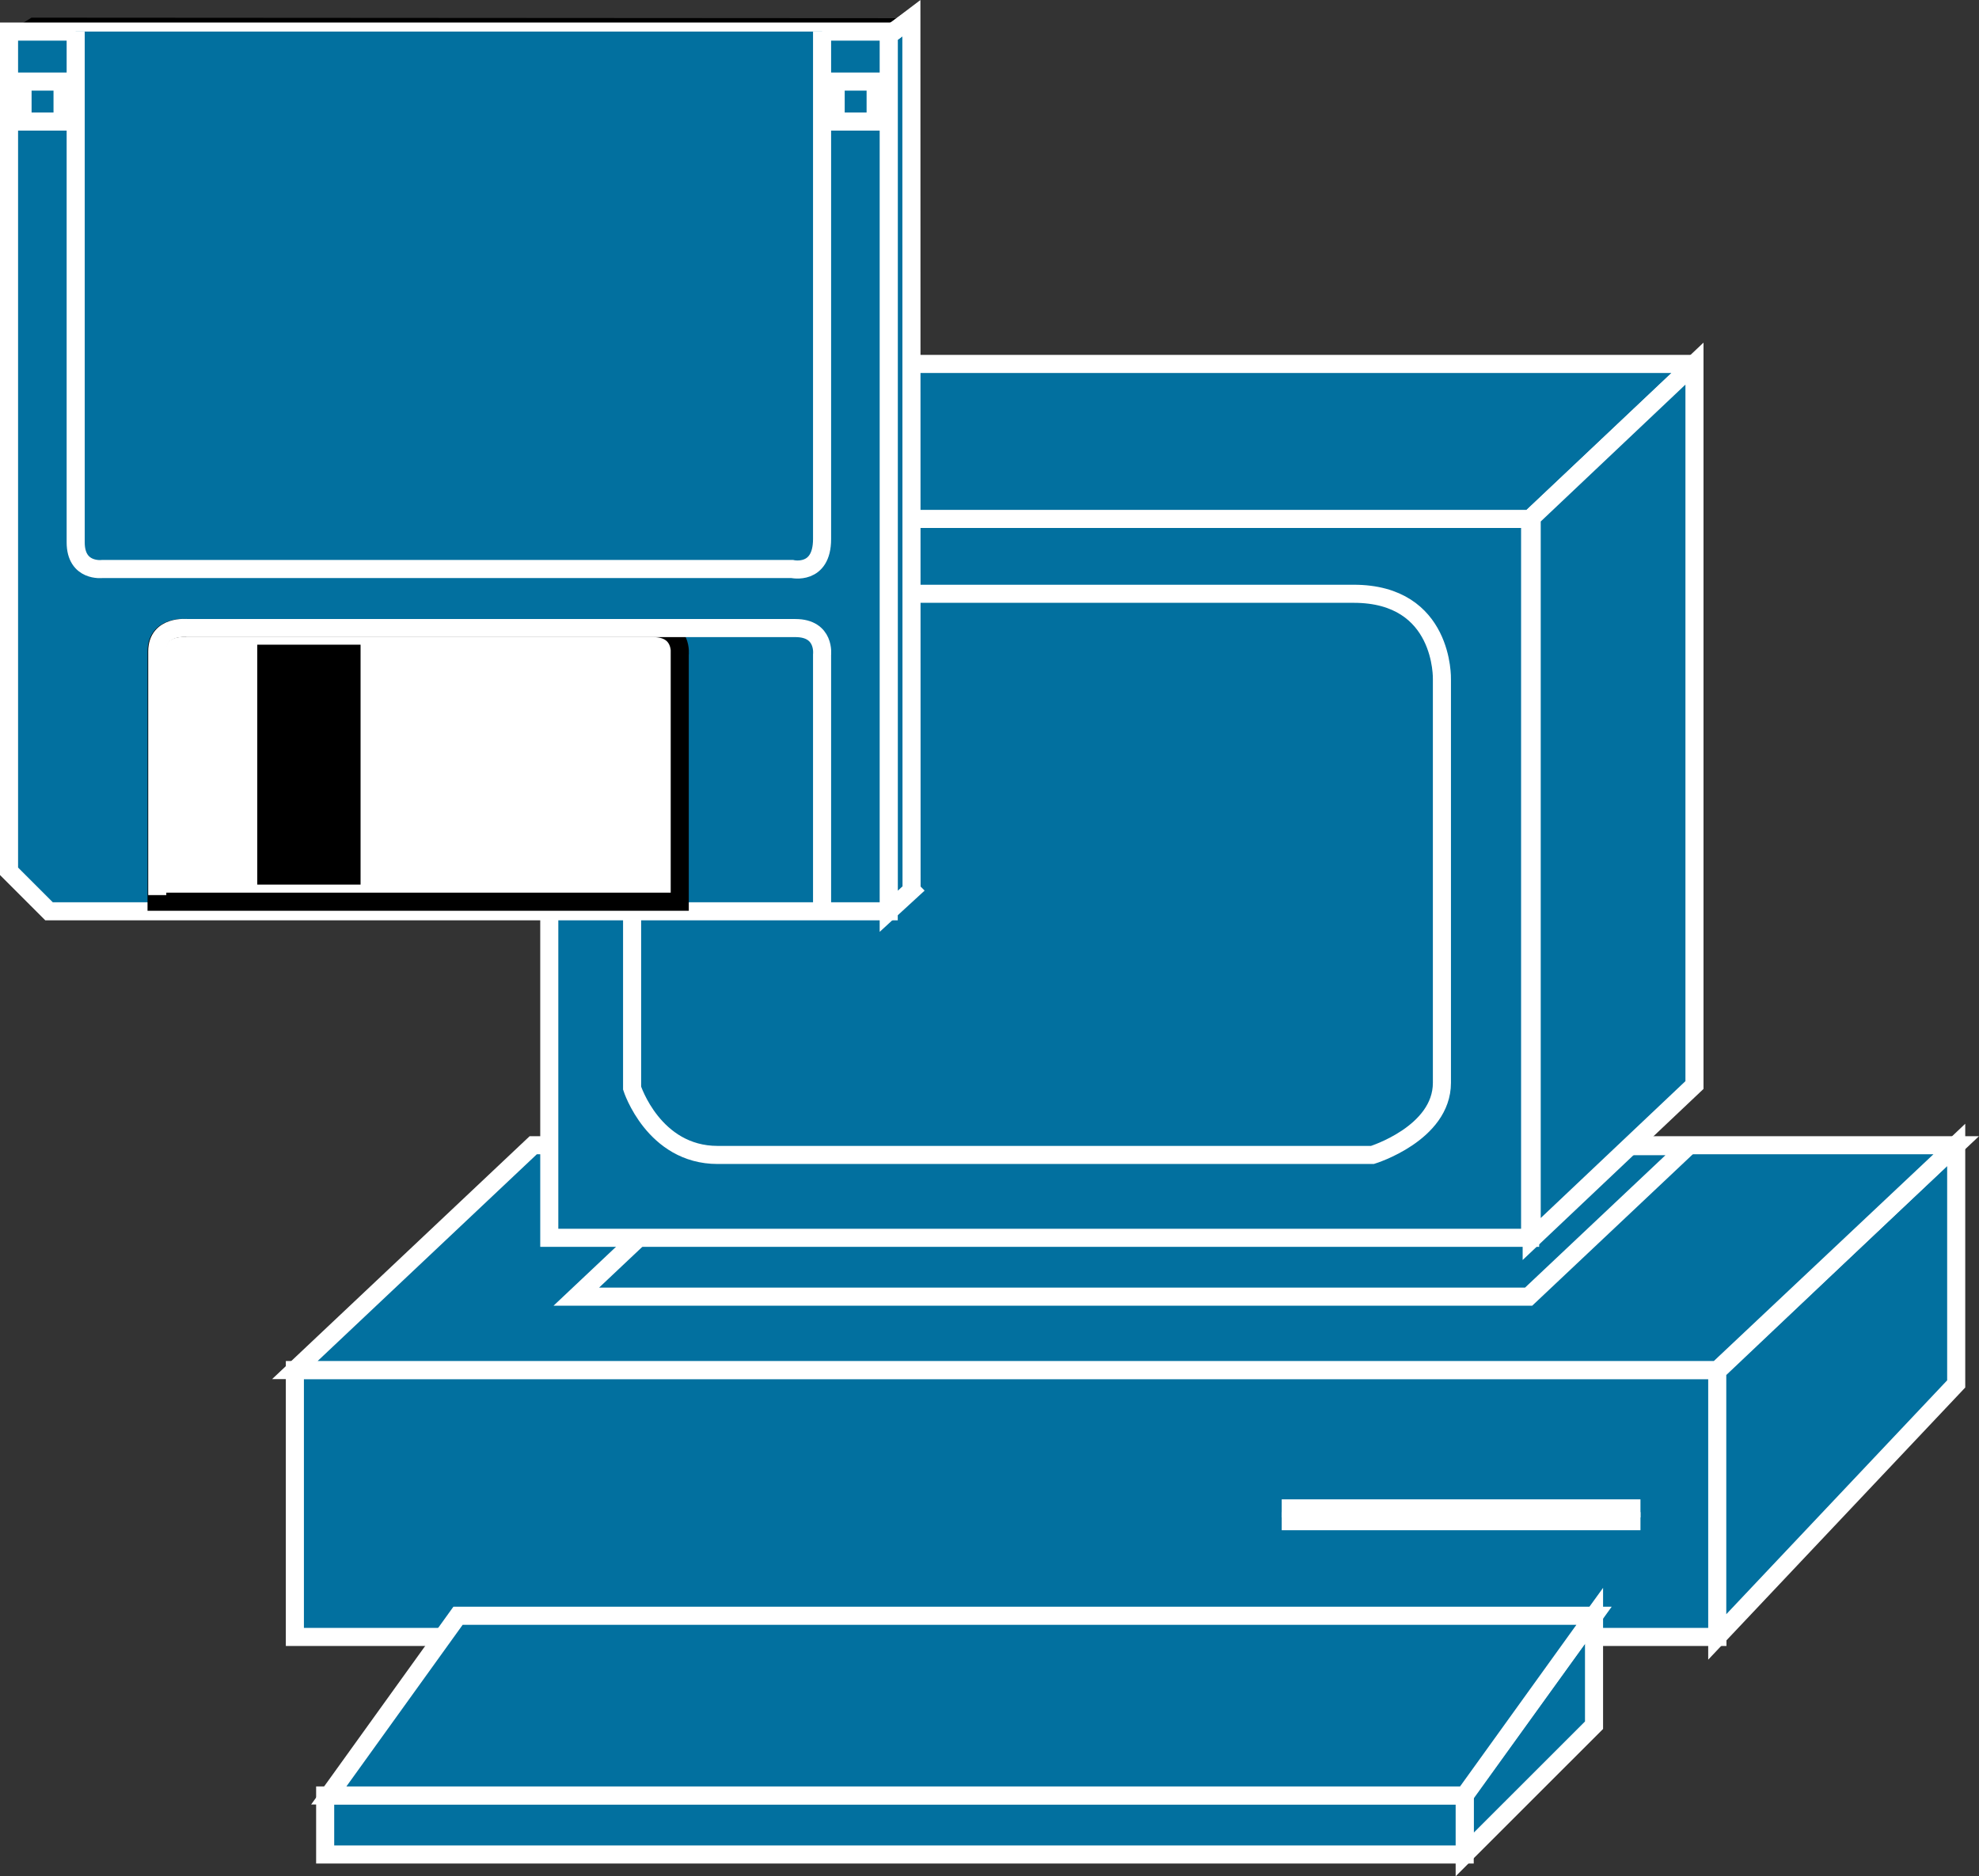 <?xml version="1.0" encoding="UTF-8" standalone="no"?>
<svg
   xmlns:dc="http://purl.org/dc/elements/1.1/"
   xmlns:cc="http://creativecommons.org/ns#"
   xmlns:rdf="http://www.w3.org/1999/02/22-rdf-syntax-ns#"
   xmlns:svg="http://www.w3.org/2000/svg"
   xmlns="http://www.w3.org/2000/svg"
   xmlns:sodipodi="http://sodipodi.sourceforge.net/DTD/sodipodi-0.dtd"
   xmlns:inkscape="http://www.inkscape.org/namespaces/inkscape"
   viewBox="0 0 54.733 51.895"
   height="51.895"
   width="54.733"
   xml:space="preserve"
   version="1.1"
   id="svg2"
   inkscape:version="0.91 r13725"
   sodipodi:docname="pcsoftware.svg"><rect x="0" y="0" width="54.733" height="51.895" fill="#333333" stroke="none"/><sodipodi:namedview
     pagecolor="#ffffff"
     bordercolor="#666666"
     borderopacity="1"
     objecttolerance="10"
     gridtolerance="10"
     guidetolerance="10"
     inkscape:pageopacity="0"
     inkscape:pageshadow="2"
     inkscape:window-width="448"
     inkscape:window-height="438"
     id="namedview47"
     showgrid="false"
     inkscape:zoom="4.547206"
     inkscape:cx="27.368746"
     inkscape:cy="25.950271"
     inkscape:window-x="0"
     inkscape:window-y="23"
     inkscape:window-maximized="0"
     inkscape:current-layer="svg2" /><defs
     id="defs6" /><g
     transform="matrix(1.25,0,0,-1.25,-3.7550926e-6,51.895)"
     id="g10"><g
       transform="scale(0.1,0.1)"
       id="g12"><path
         id="path14"
         style="fill:#02709f;fill-opacity:1;fill-rule:nonzero;stroke:none"
         d="m 65.242,52.961 314.746,0 0,59.051 -314.746,0 0,-59.051 z"
         inkscape:connector-curvature="0" /><path
         id="path16"
         style="fill:none;stroke:#ffffff;stroke-width:4;stroke-linecap:butt;stroke-linejoin:miter;stroke-miterlimit:4;stroke-dasharray:none;stroke-opacity:1"
         d="m 65.242,52.961 314.746,0 0,59.051 -314.746,0 0,-59.051 z"
         inkscape:connector-curvature="0" /><path
         id="path18"
         style="fill:#02709f;fill-opacity:1;fill-rule:nonzero;stroke:none"
         d="m 283.586,78.574 79.375,0"
         inkscape:connector-curvature="0" /><path
         id="path20"
         style="fill:none;stroke:#ffffff;stroke-width:4;stroke-linecap:butt;stroke-linejoin:miter;stroke-miterlimit:4;stroke-dasharray:none;stroke-opacity:1"
         d="m 283.586,78.574 79.375,0"
         inkscape:connector-curvature="0" /><path
         id="path22"
         style="fill:#02709f;fill-opacity:1;fill-rule:nonzero;stroke:none"
         d="m 283.586,81.406 79.375,0"
         inkscape:connector-curvature="0" /><path
         id="path24"
         style="fill:none;stroke:#ffffff;stroke-width:4;stroke-linecap:butt;stroke-linejoin:miter;stroke-miterlimit:4;stroke-dasharray:none;stroke-opacity:1"
         d="m 283.586,81.406 79.375,0"
         inkscape:connector-curvature="0" /><path
         id="path26"
         style="fill:#02709f;fill-opacity:1;fill-rule:nonzero;stroke:none"
         d="m 432.82,108.945 0,52.918 -52.871,-50.086 0,-58.816 52.871,55.984"
         inkscape:connector-curvature="0" /><path
         id="path28"
         style="fill:none;stroke:#ffffff;stroke-width:4;stroke-linecap:butt;stroke-linejoin:miter;stroke-miterlimit:4;stroke-dasharray:none;stroke-opacity:1"
         d="m 432.82,108.945 0,52.918 -52.871,-50.086 0,-58.816 52.871,55.984 z"
         inkscape:connector-curvature="0" /><path
         id="path30"
         style="fill:#02709f;fill-opacity:1;fill-rule:nonzero;stroke:none"
         d="m 324.07,4.824 0,13.25 28.618,39.57 0,-24.219 L 324.07,4.824"
         inkscape:connector-curvature="0" /><path
         id="path32"
         style="fill:none;stroke:#ffffff;stroke-width:4;stroke-linecap:butt;stroke-linejoin:miter;stroke-miterlimit:4;stroke-dasharray:none;stroke-opacity:1"
         d="m 324.07,4.824 0,13.25 28.618,39.57 0,-24.219 L 324.07,4.824 Z"
         inkscape:connector-curvature="0" /><path
         id="path34"
         style="fill:#02709f;fill-opacity:1;fill-rule:nonzero;stroke:none"
         d="m 71.945,4.824 252.125,0 0,13.059 -252.125,0 0,-13.059 z"
         inkscape:connector-curvature="0" /><path
         id="path36"
         style="fill:none;stroke:#ffffff;stroke-width:4;stroke-linecap:butt;stroke-linejoin:miter;stroke-miterlimit:4;stroke-dasharray:none;stroke-opacity:1"
         d="m 71.945,4.824 252.125,0 0,13.059 -252.125,0 0,-13.059 z"
         inkscape:connector-curvature="0" /><path
         id="path38"
         style="fill:#02709f;fill-opacity:1;fill-rule:nonzero;stroke:none"
         d="m 324.07,17.883 -251.328,0 28.598,39.762 251.348,0 -28.618,-39.762"
         inkscape:connector-curvature="0" /><path
         id="path40"
         style="fill:none;stroke:#ffffff;stroke-width:4;stroke-linecap:butt;stroke-linejoin:miter;stroke-miterlimit:4;stroke-dasharray:none;stroke-opacity:1"
         d="m 324.07,17.883 -251.328,0 28.598,39.762 251.348,0 -28.618,-39.762 z"
         inkscape:connector-curvature="0" /><path
         id="path42"
         style="fill:#02709f;fill-opacity:1;fill-rule:nonzero;stroke:none"
         d="m 432.82,161.758 -314.84,0 -52.738,-49.746 314.746,0 52.832,49.746"
         inkscape:connector-curvature="0" /><path
         id="path44"
         style="fill:none;stroke:#ffffff;stroke-width:4;stroke-linecap:butt;stroke-linejoin:miter;stroke-miterlimit:4;stroke-dasharray:none;stroke-opacity:1"
         d="m 432.82,161.758 -314.84,0 -52.738,-49.746 314.746,0 52.832,49.746 z"
         inkscape:connector-curvature="0" /><path
         id="path46"
         style="fill:#02709f;fill-opacity:1;fill-rule:nonzero;stroke:none"
         d="m 373.523,161.551 -210.703,0 -35.308,-33.297 210.703,0 35.308,33.297"
         inkscape:connector-curvature="0" /><path
         id="path48"
         style="fill:none;stroke:#ffffff;stroke-width:4;stroke-linecap:butt;stroke-linejoin:miter;stroke-miterlimit:4;stroke-dasharray:none;stroke-opacity:1"
         d="m 373.523,161.551 -210.703,0 -35.308,-33.297 210.703,0 35.308,33.297 z"
         inkscape:connector-curvature="0" /><path
         id="path50"
         style="fill:#02709f;fill-opacity:1;fill-rule:nonzero;stroke:none"
         d="m 121.531,141.277 217.016,0 0,159.066 -217.016,0 0,-159.066 z"
         inkscape:connector-curvature="0" /><path
         id="path52"
         style="fill:none;stroke:#ffffff;stroke-width:4;stroke-linecap:butt;stroke-linejoin:miter;stroke-miterlimit:4;stroke-dasharray:none;stroke-opacity:1"
         d="m 121.531,141.277 217.016,0 0,159.066 -217.016,0 0,-159.066 z"
         inkscape:connector-curvature="0" /><path
         id="path54"
         style="fill:#02709f;fill-opacity:1;fill-rule:nonzero;stroke:none"
         d="m 139.855,265.449 c 0,15.965 16.559,18.328 16.559,18.328 0,0 127.734,0 143.106,0 20.097,0 19.511,-18.914 19.511,-18.914 0,0 0,-78.058 0,-89.289 0,-11.23 -15.371,-15.965 -15.371,-15.965 0,0 -24.5,0 -53.445,0 -37.891,0 -83.391,0 -91.438,0 -14.175,0 -18.922,14.786 -18.922,14.786 l 0,91.054"
         inkscape:connector-curvature="0" /><path
         id="path56"
         style="fill:none;stroke:#ffffff;stroke-width:4;stroke-linecap:butt;stroke-linejoin:miter;stroke-miterlimit:4;stroke-dasharray:none;stroke-opacity:1"
         d="m 139.855,265.449 c 0,15.965 16.559,18.328 16.559,18.328 0,0 127.734,0 143.106,0 20.097,0 19.511,-18.914 19.511,-18.914 0,0 0,-78.058 0,-89.289 0,-11.23 -15.371,-15.965 -15.371,-15.965 0,0 -24.5,0 -53.445,0 -37.891,0 -83.391,0 -91.438,0 -14.175,0 -18.922,14.786 -18.922,14.786 l 0,91.054 z"
         inkscape:connector-curvature="0" /><path
         id="path58"
         style="fill:#02709f;fill-opacity:1;fill-rule:nonzero;stroke:none"
         d="m 374.91,334.637 -217.012,0 -36.367,-34.293 217.016,0 36.363,34.293"
         inkscape:connector-curvature="0" /><path
         id="path60"
         style="fill:none;stroke:#ffffff;stroke-width:4;stroke-linecap:butt;stroke-linejoin:miter;stroke-miterlimit:4;stroke-dasharray:none;stroke-opacity:1"
         d="m 374.91,334.637 -217.012,0 -36.367,-34.293 217.016,0 36.363,34.293 z"
         inkscape:connector-curvature="0" /><path
         id="path62"
         style="fill:#02709f;fill-opacity:1;fill-rule:nonzero;stroke:none"
         d="m 374.91,175.078 0,159.629 -36.015,-34.07 0,-159.629 36.015,34.07"
         inkscape:connector-curvature="0" /><path
         id="path64"
         style="fill:none;stroke:#ffffff;stroke-width:4;stroke-linecap:butt;stroke-linejoin:miter;stroke-miterlimit:4;stroke-dasharray:none;stroke-opacity:1"
         d="m 374.91,175.078 0,159.629 -36.015,-34.07 0,-159.629 36.015,34.07 z"
         inkscape:connector-curvature="0" /><path
         id="path66"
         style="fill:#000000;fill-opacity:1;fill-rule:nonzero;stroke:none"
         d="m 201.648,411.133 -5.015,-2.961 -194.633,0 4.961,3.078 194.687,-0.117"
         inkscape:connector-curvature="0" /><path
         id="path68"
         style="fill:#02709f;fill-opacity:1;fill-rule:nonzero;stroke:none"
         d="m 201.688,218.164 -0.04,192.969 -5.015,-3.801 0,-193.809 5.055,4.641"
         inkscape:connector-curvature="0" /><path
         id="path70"
         style="fill:none;stroke:#ffffff;stroke-width:4;stroke-linecap:butt;stroke-linejoin:miter;stroke-miterlimit:4;stroke-dasharray:none;stroke-opacity:1"
         d="m 201.688,218.164 -0.04,192.969 -5.015,-3.801 0,-193.809 5.055,4.641 z"
         inkscape:connector-curvature="0" /><path
         id="path72"
         style="fill:#02709f;fill-opacity:1;fill-rule:nonzero;stroke:none"
         d="m 10.848,213.523 185.785,0 0,194.649 -194.633,0 0,-185.801 8.848,-8.848"
         inkscape:connector-curvature="0" /><path
         id="path74"
         style="fill:none;stroke:#ffffff;stroke-width:4;stroke-linecap:butt;stroke-linejoin:miter;stroke-miterlimit:4;stroke-dasharray:none;stroke-opacity:1"
         d="m 10.848,213.523 185.785,0 0,194.649 -194.633,0 0,-185.801 8.848,-8.848 z"
         inkscape:connector-curvature="0" /><path
         id="path76"
         style="fill:#02709f;fill-opacity:1;fill-rule:nonzero;stroke:none"
         d="m 181.887,408.172 0,-112.285 c 0,-8.153 -6.621,-6.629 -6.621,-6.629 l -152.637,0 c 0,0 -5.883,-0.742 -5.883,5.898 l 0,113.016"
         inkscape:connector-curvature="0" /><path
         id="path78"
         style="fill:none;stroke:#ffffff;stroke-width:4;stroke-linecap:butt;stroke-linejoin:miter;stroke-miterlimit:4;stroke-dasharray:none;stroke-opacity:1"
         d="m 181.887,408.172 0,-112.285 c 0,-8.153 -6.621,-6.629 -6.621,-6.629 l -152.637,0 c 0,0 -5.883,-0.742 -5.883,5.898 l 0,113.016"
         inkscape:connector-curvature="0" /><path
         id="path80"
         style="fill:none;stroke:#ffffff;stroke-width:4;stroke-linecap:butt;stroke-linejoin:miter;stroke-miterlimit:4;stroke-dasharray:none;stroke-opacity:1"
         d="m 4.988,388.262 8.852,0 0,8.848 -8.852,0 0,-8.848 z"
         inkscape:connector-curvature="0" /><path
         id="path82"
         style="fill:none;stroke:#ffffff;stroke-width:4;stroke-linecap:butt;stroke-linejoin:miter;stroke-miterlimit:4;stroke-dasharray:none;stroke-opacity:1"
         d="m 184.895,388.262 8.844,0 0,8.848 -8.844,0 0,-8.848 z"
         inkscape:connector-curvature="0" /><path
         id="path84"
         style="fill:#ffffff;fill-opacity:1;fill-rule:nonzero;stroke:none"
         d="m 150.398,270.293 0,-54.656 -115.757,0 0,55.398 c 0,5.899 6.641,5.156 6.641,5.156 l 103.223,0 c 6.641,0 5.894,-5.898 5.894,-5.898"
         inkscape:connector-curvature="0" /><path
         id="path86"
         style="fill:none;stroke:#000000;stroke-width:4;stroke-linecap:butt;stroke-linejoin:miter;stroke-miterlimit:4;stroke-dasharray:none;stroke-opacity:1"
         d="m 150.398,270.293 0,-54.656 -115.757,0 0,55.398 c 0,5.899 6.641,5.156 6.641,5.156 l 103.223,0 c 6.641,0 5.894,-5.898 5.894,-5.898 z"
         inkscape:connector-curvature="0" /><path
         id="path88"
         style="fill:none;stroke:#ffffff;stroke-width:4;stroke-linecap:butt;stroke-linejoin:miter;stroke-miterlimit:4;stroke-dasharray:none;stroke-opacity:1"
         d="m 181.887,213.523 0,56.77 c 0,0 0.742,5.898 -5.903,5.898 l -134.55,0 c 0,0 -6.641,0.743 -6.641,-5.156 l 0,-53.926"
         inkscape:connector-curvature="0" /><path
         id="path90"
         style="fill:#000000;fill-opacity:1;fill-rule:nonzero;stroke:none"
         d="m 56.922,219.426 22.855,0 0,53.086 -22.855,0 0,-53.086 z"
         inkscape:connector-curvature="0" /><path
         id="path92"
         style="fill:none;stroke:#ffffff;stroke-width:4;stroke-linecap:butt;stroke-linejoin:miter;stroke-miterlimit:4;stroke-dasharray:none;stroke-opacity:1"
         d="m 196.633,407.43 5.176,3.691"
         inkscape:connector-curvature="0" /></g></g></svg>